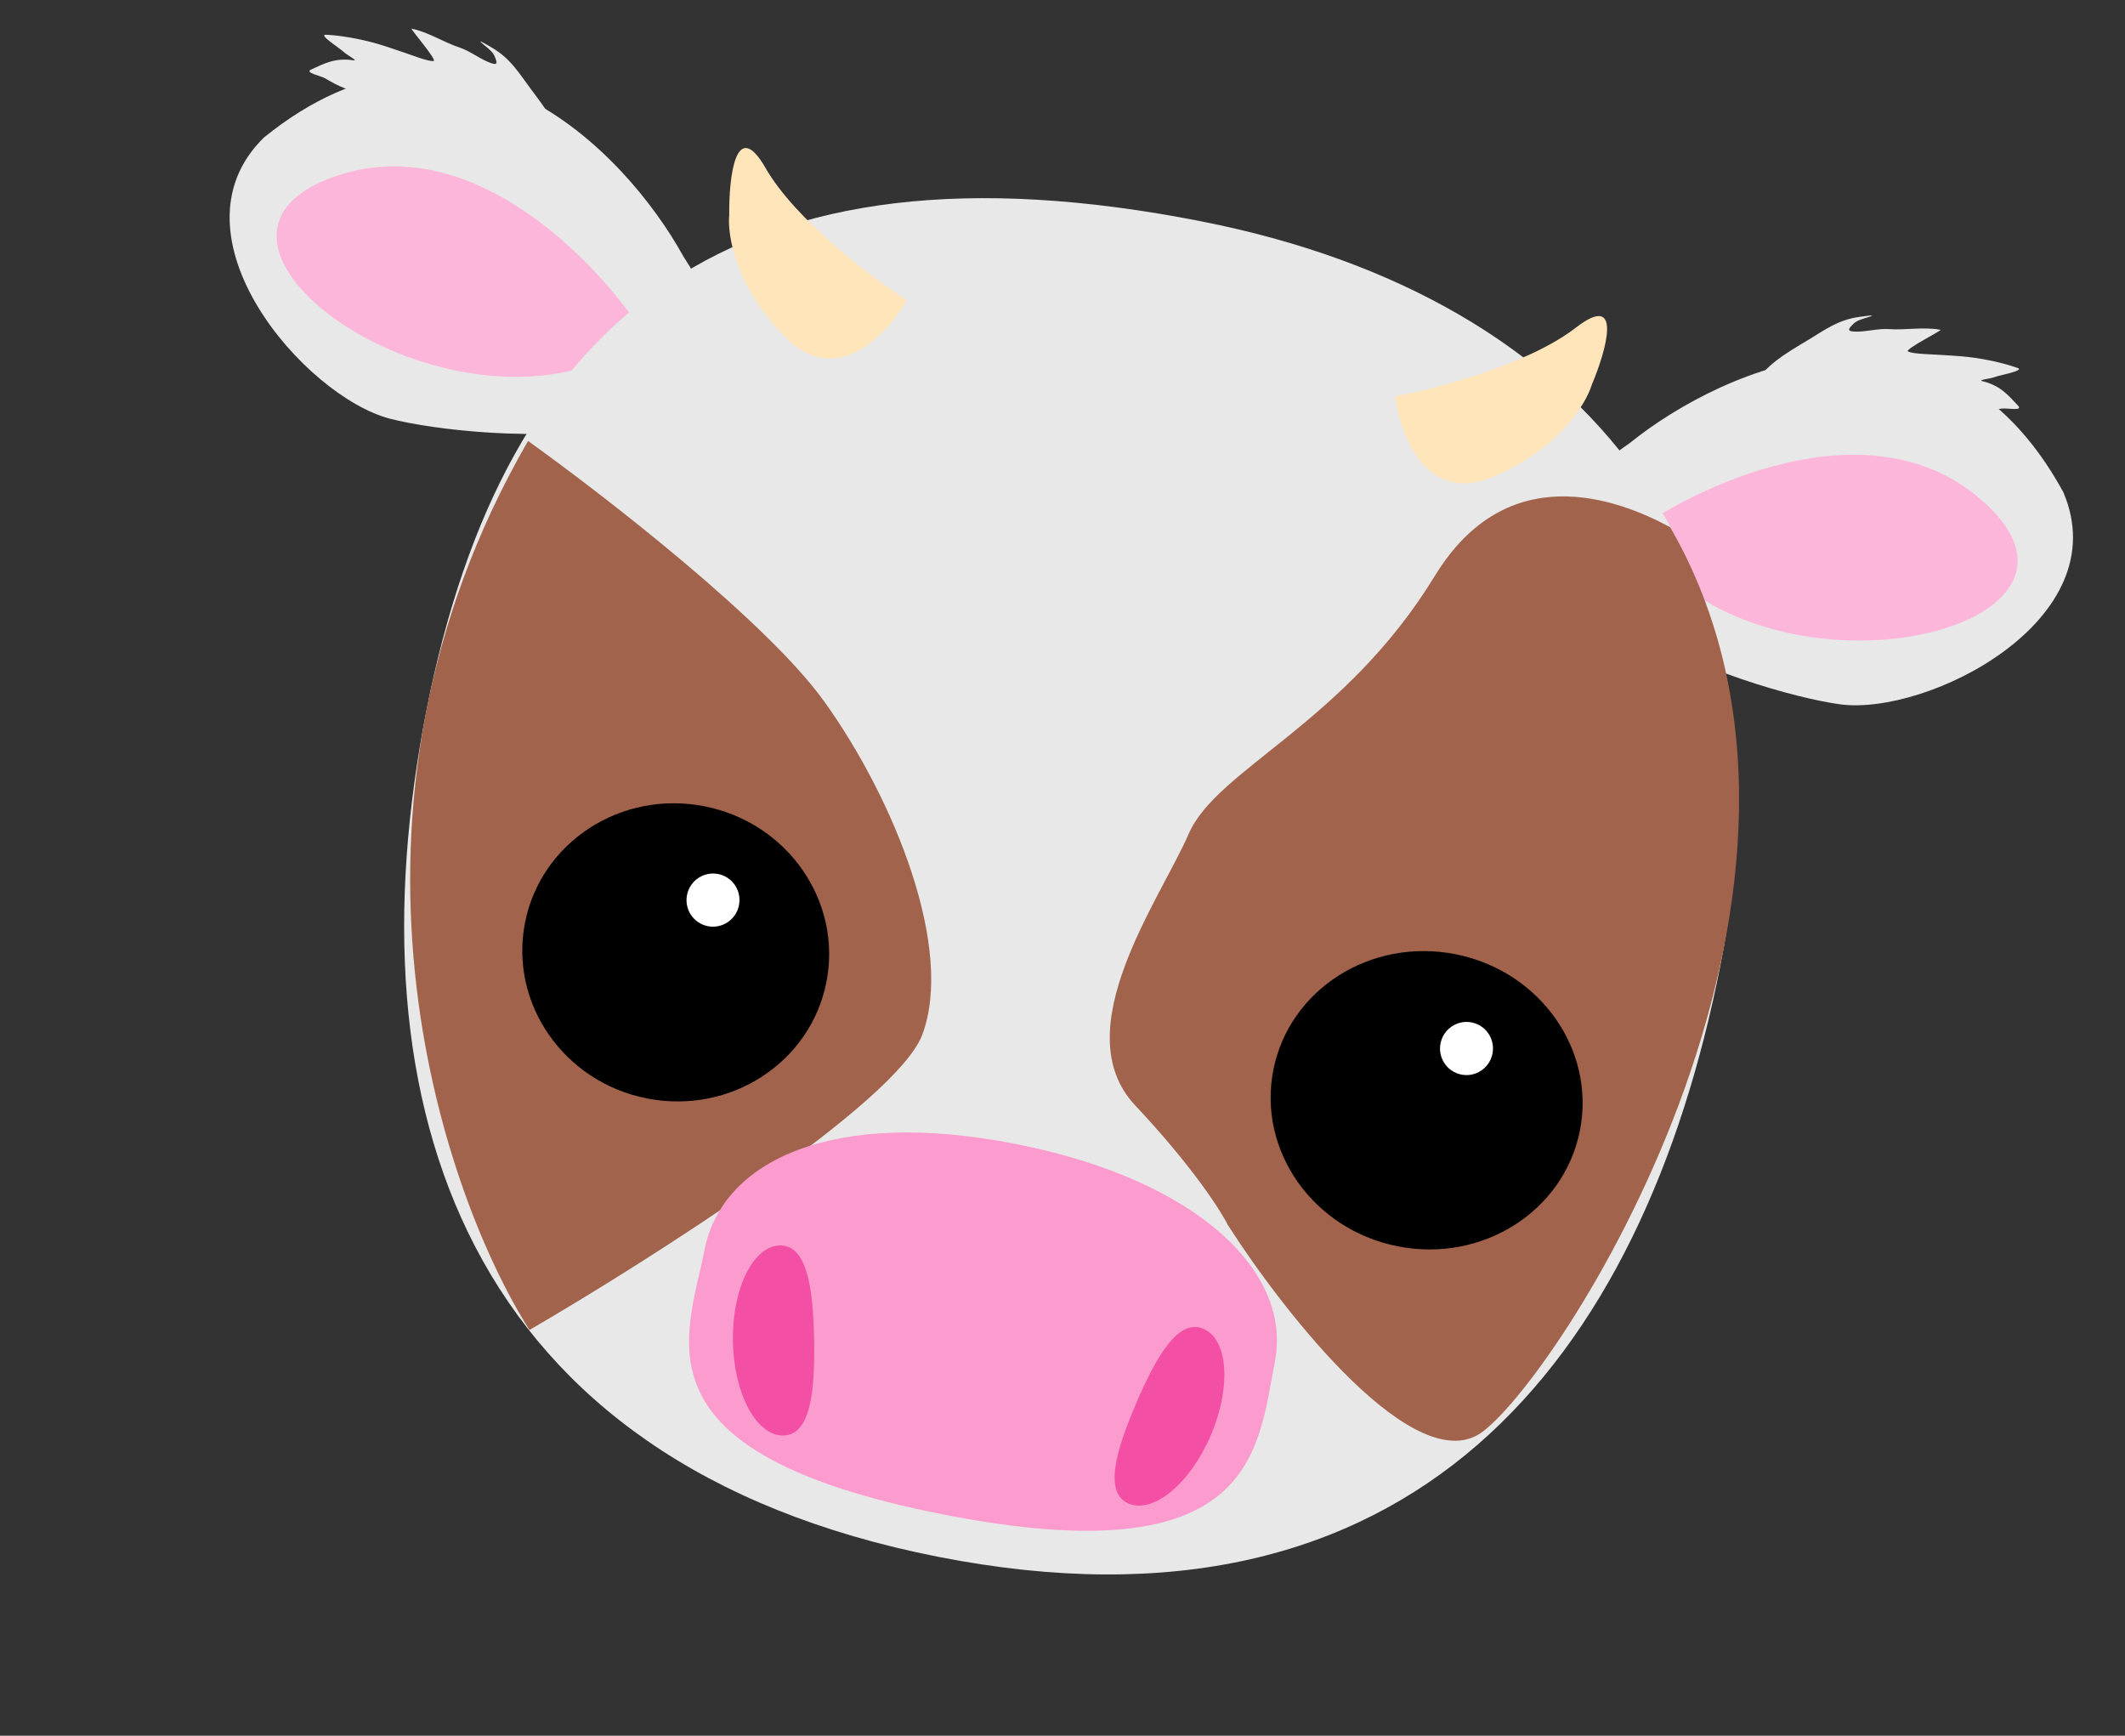 <svg width="120" height="98" viewBox="0 0 120 98" fill="none" xmlns="http://www.w3.org/2000/svg">
<rect x="0" y="0" width="120" height="98" fill="#333333" stroke="none"/>
<g clip-path="url(#clip0_283_4303)">
<path d="M14.881 7.783C25.944 -1.199 35.29 8.495 38.583 14.464C46.476 26.52 26.862 24.9 22.025 23.641C17.188 22.383 9.311 13.283 14.884 7.784L14.881 7.783Z" fill="#E8E8E8"/>
<path d="M116.524 27.8C109.693 15.293 97.37 20.721 92.059 24.996C80.185 33.158 98.948 39.096 103.901 39.765C108.854 40.435 119.59 35.001 116.521 27.8L116.524 27.8Z" fill="#E8E8E8"/>
<path d="M36.459 18.994C33.746 14.723 26.35 6.973 18.467 10.13C8.613 14.073 26.713 26.305 36.459 18.994Z" fill="#FCB6D9"/>
<path d="M92.303 29.991C96.433 27.069 106.216 22.701 112.313 28.611C119.937 35.996 98.55 40.453 92.303 29.991Z" fill="#FCB6D9"/>
<path d="M97.155 54.488C92.746 76.876 79.731 93.167 52.983 87.899C26.235 82.632 19.676 62.486 24.085 40.098C28.494 17.71 41.553 7.321 67.832 12.496C89.938 16.849 101.564 32.099 97.155 54.488Z" fill="#E8E8E8"/>
<path d="M104.45 21.87C105.037 21.986 106.454 22.436 106.793 22.589C107.205 22.633 107.617 22.69 107.993 22.889C108.743 23.288 109.229 23.114 109.986 23.264C110.543 23.373 111.214 23.141 111.794 23.167C112.175 23.184 112.68 23.127 113.042 23.07C113.328 23.025 114.264 23.228 113.961 22.905C113.38 22.283 112.943 21.759 111.936 21.518C111.657 21.451 112.439 21.378 112.665 21.282C112.872 21.194 114.36 20.928 113.938 20.777C113.136 20.488 112.079 20.267 111.209 20.163C110.611 20.091 109.996 20.068 109.398 20.027C109.055 20.002 108.015 19.99 107.745 19.842C107.539 19.728 109.689 18.643 109.586 18.623C108.662 18.441 107.596 18.65 106.653 18.581C106.115 18.542 105.456 18.715 104.893 18.724C104.248 18.734 104.366 18.583 104.648 18.296C104.839 18.101 105.142 18.017 105.447 17.924C106.104 17.726 105.396 17.84 105.065 17.882C103.783 18.043 103.01 18.656 102.098 19.201C100.861 19.94 99.649 20.646 99.049 21.761C98.813 22.198 99.368 21.953 99.787 21.941C100.398 21.923 101.002 21.84 101.611 21.801C102.599 21.735 103.414 21.666 104.447 21.87L104.45 21.87Z" fill="#E8E8E8"/>
<path d="M26.764 6.571C26.177 6.456 24.695 6.335 24.324 6.348C23.926 6.233 23.523 6.129 23.1 6.171C22.254 6.255 21.871 5.911 21.114 5.761C20.556 5.652 20.023 5.183 19.48 4.987C19.121 4.858 18.675 4.614 18.362 4.424C18.114 4.274 17.172 4.107 17.574 3.923C18.348 3.568 18.95 3.249 19.971 3.407C20.255 3.451 19.558 3.087 19.385 2.912C19.228 2.753 17.952 1.941 18.399 1.962C19.251 1.999 20.313 2.195 21.157 2.429C21.738 2.589 22.315 2.801 22.885 2.989C23.211 3.097 24.178 3.48 24.484 3.445C24.718 3.418 23.14 1.599 23.243 1.619C24.168 1.801 25.074 2.399 25.974 2.692C26.486 2.86 27.03 3.27 27.547 3.492C28.141 3.746 28.089 3.561 27.936 3.189C27.834 2.936 27.585 2.743 27.338 2.542C26.805 2.109 27.417 2.484 27.708 2.648C28.832 3.283 29.315 4.143 29.953 4.993C30.817 6.146 31.671 7.259 31.804 8.518C31.856 9.012 31.436 8.575 31.049 8.403C30.491 8.156 29.963 7.85 29.418 7.584C28.528 7.148 27.8 6.775 26.767 6.572L26.764 6.571Z" fill="#E8E8E8"/>
<path d="M81.027 32.516C85.1 25.844 91.312 28.138 94.322 29.771C105.877 49.872 88.422 77.236 83.751 80.817C80.017 83.68 72.58 74.233 69.329 69.15C68.916 68.319 67.298 65.809 64.105 62.412C60.116 58.166 65.538 50.752 67.124 47.084C68.708 43.418 75.933 40.86 81.024 32.519L81.027 32.516Z" fill="#A1634B"/>
<path d="M78.938 70.369C83.719 71.311 88.322 68.381 89.219 63.827C90.116 59.272 86.967 54.816 82.186 53.874C77.405 52.933 72.802 55.862 71.905 60.417C71.008 64.972 74.157 69.427 78.938 70.369Z" fill="black"/>
<path d="M46.515 39.568C43.278 35.066 34.035 27.913 29.819 24.898C17.725 45.831 24.834 67.082 29.899 75.092C36.691 71.142 50.633 62.277 52.081 58.422C53.889 53.607 50.562 45.193 46.518 39.568L46.515 39.568Z" fill="#A1634B"/>
<path d="M36.534 62.018C41.234 62.944 45.771 60.002 46.668 55.447C47.565 50.892 44.482 46.449 39.782 45.524C35.082 44.598 30.545 47.54 29.648 52.095C28.751 56.65 31.834 61.093 36.534 62.018Z" fill="black"/>
<path d="M37.114 59.073C40.193 59.679 43.157 57.797 43.734 54.869C44.31 51.941 42.282 49.076 39.202 48.469C36.123 47.863 33.159 49.745 32.583 52.673C32.006 55.601 34.035 58.466 37.114 59.073Z" fill="black"/>
<path d="M39.974 52.293C40.784 52.452 41.571 51.922 41.731 51.109C41.891 50.296 41.364 49.507 40.554 49.347C39.743 49.188 38.956 49.718 38.796 50.531C38.636 51.344 39.163 52.133 39.974 52.293Z" fill="white"/>
<path d="M82.524 60.672C83.335 60.832 84.121 60.302 84.281 59.489C84.442 58.675 83.915 57.886 83.104 57.727C82.294 57.567 81.507 58.097 81.347 58.911C81.187 59.724 81.714 60.513 82.524 60.672Z" fill="white"/>
<path d="M71.992 76.895C71.006 81.902 70.913 88.983 53.244 85.503C35.576 82.023 38.802 75.56 39.788 70.553C40.775 65.546 46.983 62.546 57.363 64.59C67.742 66.634 72.979 71.885 71.992 76.895Z" fill="#FC9BCE"/>
<path d="M68.37 81.047C67.203 83.769 65.123 85.489 63.73 84.888C62.336 84.289 62.994 81.955 64.161 79.233C65.328 76.51 66.565 74.425 67.961 75.027C69.355 75.626 69.541 78.322 68.37 81.047Z" fill="#F34FA5"/>
<path d="M41.389 75.739C41.442 78.702 42.718 81.08 44.239 81.049C45.757 81.018 46.027 78.611 45.973 75.648C45.92 72.684 45.559 70.288 44.041 70.32C42.523 70.351 41.335 72.776 41.389 75.739Z" fill="#F34FA5"/>
<path d="M88.984 18.503C86.29 20.589 81.064 21.959 78.786 22.382C79.055 24.543 80.527 28.48 84.249 26.946C87.974 25.412 89.555 22.832 89.885 21.734C90.707 19.788 91.678 16.418 88.984 18.503Z" fill="#FFE5B9"/>
<path d="M43.235 9.494C44.937 12.445 49.254 15.694 51.201 16.95C50.133 18.847 47.279 21.932 44.416 19.101C41.55 16.27 41.065 13.283 41.18 12.143C41.157 10.03 41.536 6.543 43.238 9.494L43.235 9.494Z" fill="#FFE5B9"/>
</g>
<defs>
<clipPath id="clip0_283_4303">
<rect width="105.869" height="78.953" fill="white" transform="translate(15.255) rotate(11.141)"/>
</clipPath>
</defs>
</svg>
